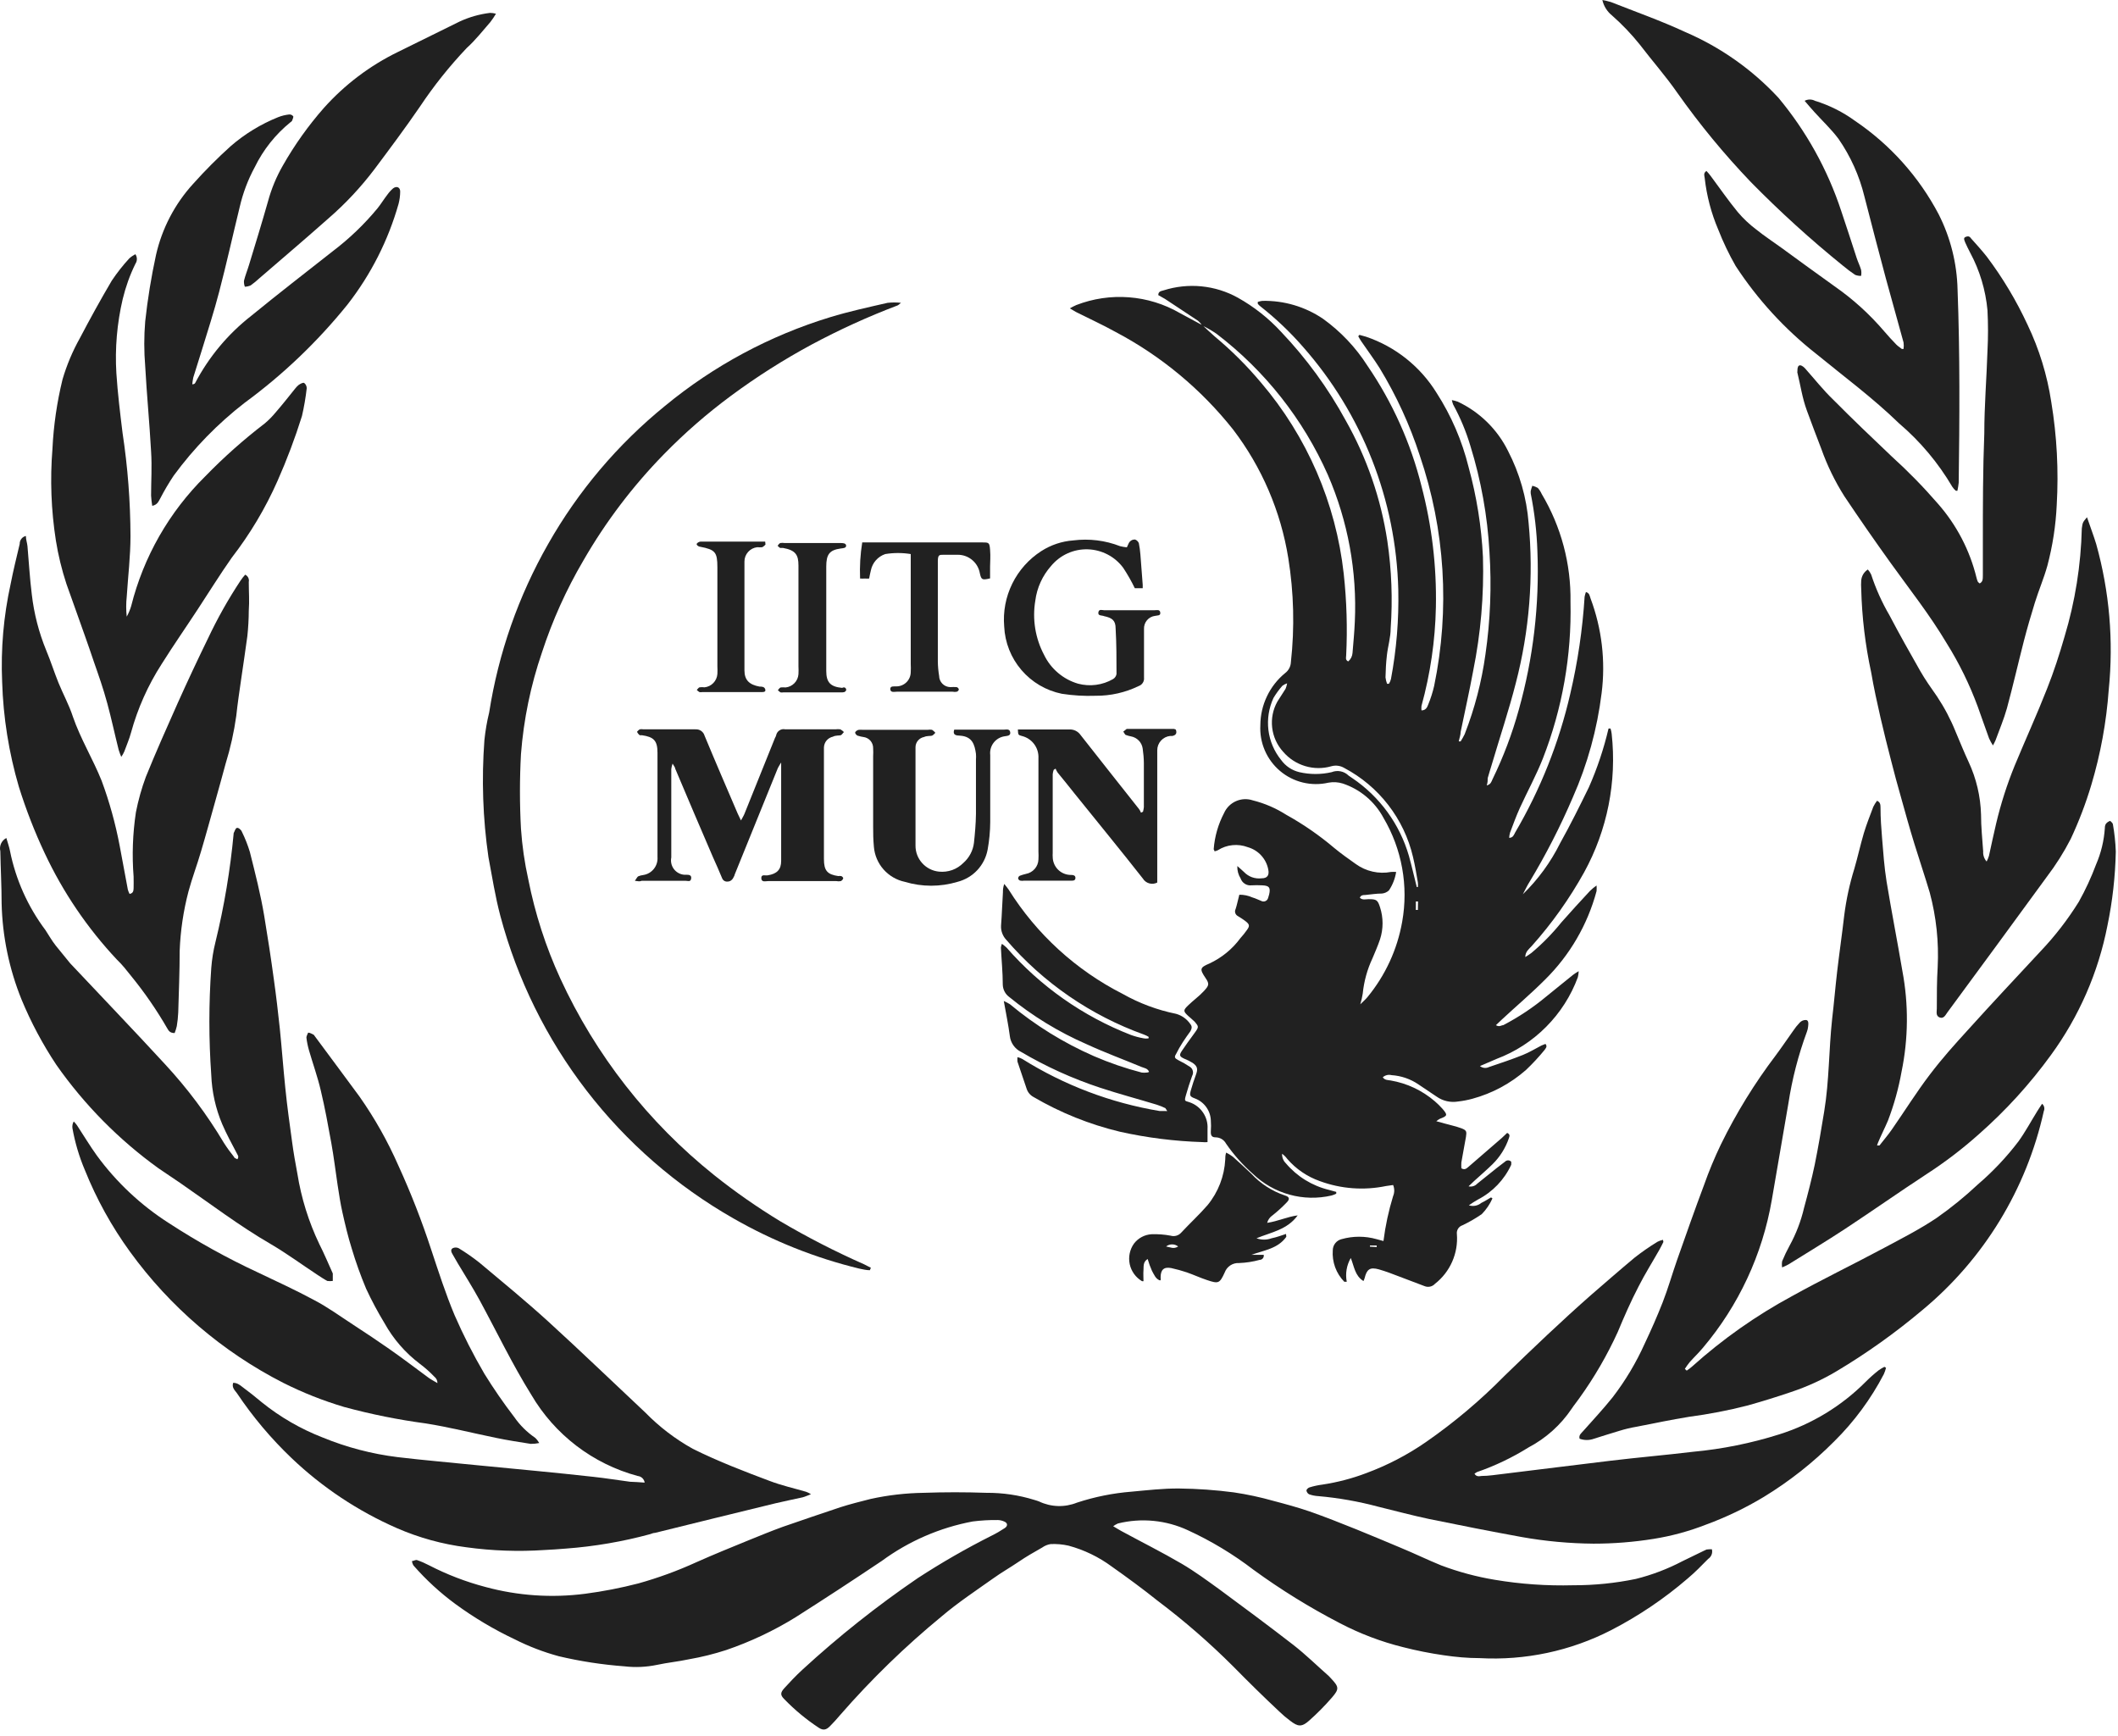 <svg width="72" height="59" viewBox="0 0 72 59" fill="none" xmlns="http://www.w3.org/2000/svg">
<path d="M40.867 11.064C40.828 11.004 40.78 10.95 40.725 10.903L39.6 10.159L39.375 10.032C39.375 9.899 39.477 9.895 39.556 9.87C39.971 9.738 40.41 9.691 40.844 9.734C41.279 9.777 41.7 9.908 42.081 10.12C42.629 10.427 43.125 10.818 43.55 11.28C44.411 12.184 45.15 13.198 45.748 14.295C46.465 15.563 46.944 16.951 47.162 18.392C47.307 19.375 47.345 20.372 47.275 21.363C47.275 21.666 47.182 21.965 47.148 22.264C47.113 22.562 47.108 22.753 47.099 23.027C47.108 23.101 47.126 23.173 47.152 23.243H47.216C47.248 23.193 47.271 23.139 47.285 23.081C47.473 22.081 47.556 21.064 47.534 20.046C47.458 16.996 46.309 14.07 44.289 11.784C43.852 11.283 43.368 10.824 42.845 10.413C42.812 10.388 42.782 10.358 42.757 10.325C42.757 10.325 42.757 10.296 42.757 10.262C42.808 10.245 42.86 10.234 42.913 10.227C43.649 10.212 44.371 10.426 44.979 10.839C45.578 11.271 46.09 11.812 46.487 12.435C47.337 13.678 47.958 15.062 48.322 16.522C48.675 17.865 48.84 19.25 48.812 20.639C48.789 21.774 48.624 22.902 48.322 23.997C48.317 24.047 48.317 24.098 48.322 24.148C48.469 24.148 48.518 24.041 48.552 23.948C48.636 23.743 48.703 23.532 48.753 23.316C49.293 20.709 49.124 18.004 48.264 15.484C47.927 14.446 47.47 13.451 46.903 12.518C46.707 12.205 46.482 11.906 46.276 11.603C46.239 11.547 46.205 11.49 46.173 11.431L46.213 11.383L46.438 11.446C47.435 11.784 48.283 12.459 48.836 13.355C49.335 14.13 49.702 14.982 49.923 15.876C50.198 16.875 50.362 17.901 50.412 18.935C50.449 20.233 50.337 21.53 50.08 22.802C49.952 23.497 49.796 24.187 49.654 24.878C49.654 24.985 49.61 25.093 49.59 25.201H49.654C49.704 25.122 49.75 25.04 49.791 24.956C50.131 24.084 50.367 23.176 50.496 22.249C50.664 21.094 50.709 19.924 50.633 18.759C50.565 17.538 50.348 16.33 49.986 15.161C49.841 14.672 49.644 14.2 49.399 13.752C49.38 13.703 49.365 13.652 49.355 13.6C49.423 13.613 49.49 13.631 49.556 13.654C50.298 14.003 50.9 14.593 51.264 15.328C51.658 16.089 51.896 16.921 51.964 17.775C52.138 19.603 51.991 21.447 51.528 23.223C51.293 24.143 50.99 25.049 50.721 25.959C50.672 26.126 50.618 26.287 50.574 26.449C50.574 26.522 50.574 26.601 50.54 26.698C50.682 26.664 50.701 26.566 50.735 26.493C51.106 25.733 51.406 24.939 51.631 24.124C52.122 22.373 52.335 20.556 52.263 18.739C52.242 18.082 52.166 17.427 52.037 16.782C52.033 16.749 52.033 16.716 52.037 16.684C52.051 16.625 52.069 16.568 52.091 16.512C52.157 16.528 52.219 16.552 52.277 16.586C52.331 16.647 52.376 16.717 52.409 16.791C53.07 17.9 53.409 19.172 53.388 20.462C53.429 22.281 53.11 24.089 52.449 25.783C52.223 26.356 51.925 26.899 51.67 27.457C51.543 27.736 51.44 28.02 51.333 28.304C51.316 28.361 51.307 28.421 51.303 28.48C51.435 28.48 51.465 28.377 51.504 28.304C52.365 26.837 52.997 25.248 53.379 23.59C53.634 22.503 53.798 21.396 53.868 20.281C53.879 20.228 53.894 20.176 53.912 20.125C54.039 20.159 54.039 20.262 54.069 20.34C54.454 21.367 54.584 22.473 54.446 23.561C54.295 24.784 53.966 25.978 53.467 27.105C53.044 28.093 52.553 29.052 51.998 29.973C51.92 30.095 51.861 30.223 51.768 30.399C52.286 29.896 52.715 29.308 53.036 28.661C53.383 28.04 53.702 27.398 54.015 26.757C54.298 26.115 54.521 25.448 54.681 24.765H54.749C54.767 24.824 54.781 24.885 54.788 24.946C54.966 26.573 54.64 28.215 53.853 29.65C53.354 30.549 52.757 31.389 52.072 32.156C51.979 32.259 51.851 32.347 51.851 32.533C51.92 32.489 51.993 32.445 52.062 32.391C52.432 32.08 52.772 31.734 53.075 31.358C53.393 30.996 53.721 30.639 54.054 30.281C54.122 30.215 54.196 30.154 54.274 30.1C54.279 30.164 54.279 30.228 54.274 30.291C53.968 31.433 53.363 32.471 52.522 33.301C52.032 33.791 51.543 34.202 51.054 34.657L50.853 34.848C50.97 34.922 51.034 34.848 51.102 34.848C51.625 34.575 52.118 34.247 52.571 33.869C52.874 33.629 53.168 33.38 53.472 33.14C53.534 33.093 53.599 33.051 53.667 33.013C53.664 33.082 53.654 33.151 53.638 33.218C53.404 33.852 53.036 34.427 52.559 34.906C52.083 35.385 51.51 35.756 50.877 35.994L50.31 36.238C50.352 36.272 50.403 36.294 50.456 36.3C50.51 36.306 50.565 36.297 50.613 36.273C51 36.141 51.391 36.013 51.768 35.861C51.989 35.773 52.194 35.646 52.404 35.538L52.537 35.485C52.615 35.578 52.537 35.641 52.507 35.69C52.311 35.93 52.1 36.157 51.876 36.37C51.351 36.831 50.729 37.166 50.055 37.349C49.895 37.393 49.731 37.424 49.566 37.443C49.31 37.486 49.048 37.426 48.836 37.276L48.224 36.865C47.952 36.678 47.634 36.568 47.304 36.547C47.252 36.534 47.198 36.533 47.146 36.546C47.094 36.559 47.046 36.584 47.006 36.62C47.079 36.723 47.187 36.713 47.275 36.728C47.829 36.823 48.346 37.066 48.773 37.433C48.867 37.513 48.955 37.6 49.037 37.692C49.218 37.903 49.208 37.932 48.949 38.03C48.905 38.053 48.864 38.081 48.826 38.113L49.11 38.191C49.296 38.245 49.492 38.284 49.678 38.353C49.864 38.422 49.859 38.47 49.835 38.642C49.786 38.931 49.727 39.219 49.678 39.513C49.674 39.58 49.674 39.647 49.678 39.714C49.796 39.782 49.859 39.714 49.918 39.665L51.049 38.686C51.117 38.627 51.176 38.563 51.235 38.51C51.347 38.563 51.313 38.627 51.293 38.691C51.179 39.025 50.988 39.329 50.735 39.577C50.535 39.772 50.324 39.954 50.119 40.14L49.923 40.326C49.975 40.338 50.03 40.337 50.082 40.321C50.133 40.306 50.18 40.277 50.217 40.237L50.887 39.699L51.161 39.489C51.175 39.474 51.191 39.463 51.209 39.456C51.227 39.448 51.247 39.444 51.267 39.444C51.286 39.444 51.306 39.448 51.324 39.456C51.342 39.463 51.358 39.474 51.372 39.489C51.376 39.524 51.376 39.56 51.372 39.596C51.137 40.104 50.739 40.519 50.241 40.776C50.135 40.836 50.032 40.901 49.933 40.972C50.005 40.995 50.082 40.999 50.156 40.985C50.231 40.97 50.3 40.937 50.358 40.889C50.471 40.835 50.579 40.766 50.687 40.703L50.735 40.737C50.647 40.934 50.525 41.115 50.373 41.27C50.164 41.415 49.943 41.543 49.712 41.652C49.651 41.672 49.599 41.713 49.565 41.768C49.531 41.822 49.517 41.887 49.526 41.951C49.551 42.272 49.496 42.594 49.366 42.888C49.236 43.183 49.036 43.441 48.782 43.639C48.738 43.688 48.68 43.721 48.616 43.735C48.552 43.749 48.485 43.743 48.425 43.718L47.573 43.395C47.343 43.306 47.113 43.218 46.878 43.15C46.565 43.062 46.462 43.15 46.389 43.448C46.379 43.482 46.366 43.515 46.35 43.546C46.061 43.37 46.036 43.057 45.919 42.763C45.777 43.007 45.729 43.294 45.782 43.571C45.743 43.571 45.713 43.571 45.699 43.571C45.561 43.43 45.455 43.262 45.387 43.077C45.32 42.892 45.292 42.695 45.307 42.499C45.308 42.412 45.338 42.327 45.392 42.259C45.446 42.191 45.521 42.143 45.606 42.122C45.995 42.012 46.406 42.012 46.795 42.122L47.03 42.186C47.095 41.668 47.205 41.157 47.358 40.658C47.383 40.599 47.396 40.535 47.396 40.47C47.396 40.405 47.383 40.341 47.358 40.282L47.118 40.316C46.367 40.472 45.587 40.414 44.867 40.149C44.439 39.998 44.057 39.739 43.76 39.395C43.711 39.328 43.651 39.269 43.584 39.219C43.581 39.279 43.591 39.339 43.613 39.394C43.635 39.45 43.669 39.501 43.711 39.542C44.092 39.993 44.606 40.31 45.18 40.448L45.425 40.516V40.575C45.373 40.603 45.319 40.624 45.263 40.639C44.792 40.748 44.302 40.738 43.836 40.609C43.37 40.481 42.944 40.239 42.595 39.905C42.249 39.601 41.941 39.256 41.68 38.877C41.645 38.811 41.593 38.756 41.529 38.718C41.465 38.68 41.392 38.661 41.318 38.661C41.186 38.661 41.156 38.583 41.161 38.465C41.171 38.335 41.171 38.204 41.161 38.074C41.153 37.913 41.097 37.757 41.001 37.627C40.906 37.496 40.774 37.397 40.623 37.34C40.451 37.276 40.432 37.242 40.481 37.066C40.53 36.889 40.593 36.703 40.657 36.527C40.721 36.351 40.716 36.248 40.544 36.131C40.454 36.075 40.359 36.027 40.261 35.989C40.099 35.915 40.079 35.871 40.172 35.729C40.265 35.587 40.461 35.313 40.613 35.108C40.765 34.902 40.745 34.892 40.613 34.731C40.544 34.662 40.466 34.603 40.393 34.535C40.217 34.373 40.221 34.339 40.393 34.173C40.564 34.006 40.76 33.869 40.931 33.683C41.102 33.497 41.117 33.443 40.98 33.243C40.779 32.944 40.784 32.89 41.112 32.753C41.532 32.557 41.895 32.26 42.169 31.887C42.247 31.802 42.319 31.712 42.385 31.618C42.488 31.481 42.483 31.422 42.341 31.314C42.199 31.206 42.165 31.197 42.077 31.138C42.036 31.116 42.006 31.079 41.992 31.035C41.978 30.992 41.982 30.944 42.003 30.903C42.052 30.756 42.081 30.595 42.13 30.414C42.284 30.412 42.436 30.444 42.576 30.507C42.679 30.536 42.772 30.585 42.874 30.624C42.896 30.636 42.92 30.643 42.945 30.644C42.97 30.645 42.995 30.641 43.017 30.631C43.04 30.621 43.06 30.606 43.076 30.587C43.092 30.568 43.103 30.545 43.109 30.521C43.123 30.483 43.134 30.444 43.144 30.404C43.197 30.169 43.144 30.105 42.909 30.095C42.785 30.088 42.66 30.088 42.537 30.095C42.459 30.103 42.38 30.084 42.315 30.041C42.249 29.998 42.199 29.935 42.174 29.86C42.095 29.735 42.056 29.588 42.062 29.439C42.16 29.528 42.228 29.581 42.287 29.64C42.364 29.721 42.458 29.782 42.562 29.82C42.667 29.857 42.779 29.869 42.889 29.856C43.085 29.856 43.153 29.748 43.114 29.557C43.08 29.378 42.997 29.213 42.874 29.079C42.752 28.945 42.594 28.848 42.419 28.798C42.253 28.735 42.075 28.711 41.898 28.729C41.721 28.746 41.551 28.805 41.401 28.901C41.365 28.918 41.327 28.931 41.288 28.94C41.288 28.906 41.254 28.881 41.259 28.862C41.292 28.434 41.412 28.018 41.611 27.638C41.691 27.457 41.836 27.313 42.017 27.233C42.199 27.153 42.403 27.144 42.59 27.207C42.993 27.308 43.376 27.474 43.726 27.697C44.307 28.019 44.854 28.398 45.361 28.828C45.596 29.023 45.85 29.2 46.09 29.371C46.261 29.494 46.454 29.582 46.66 29.628C46.865 29.675 47.078 29.679 47.285 29.64C47.343 29.635 47.402 29.635 47.461 29.64C47.426 29.864 47.342 30.078 47.216 30.267C47.151 30.328 47.066 30.366 46.976 30.374C46.79 30.374 46.604 30.404 46.413 30.423C46.345 30.423 46.262 30.423 46.227 30.516C46.315 30.605 46.423 30.565 46.526 30.565C46.79 30.565 46.834 30.59 46.913 30.839C47.028 31.194 47.028 31.576 46.913 31.931C46.839 32.151 46.746 32.362 46.658 32.572C46.479 32.952 46.367 33.359 46.325 33.776C46.306 33.899 46.278 34.02 46.242 34.139C46.34 34.041 46.418 33.977 46.482 33.899C47.092 33.16 47.5 32.277 47.666 31.334C47.884 30.118 47.658 28.863 47.03 27.8C46.735 27.25 46.242 26.833 45.65 26.635C45.491 26.585 45.323 26.575 45.16 26.605C44.873 26.671 44.575 26.669 44.289 26.6C44.003 26.531 43.737 26.396 43.513 26.206C43.288 26.016 43.111 25.776 42.995 25.505C42.879 25.235 42.828 24.941 42.845 24.648C42.847 24.309 42.923 23.975 43.069 23.67C43.214 23.364 43.425 23.095 43.687 22.88C43.745 22.837 43.793 22.781 43.827 22.716C43.861 22.652 43.88 22.581 43.883 22.508C44.013 21.332 43.983 20.143 43.795 18.974C43.54 17.385 42.896 15.883 41.92 14.603C40.831 13.229 39.467 12.097 37.916 11.28C37.475 11.035 37.02 10.829 36.575 10.604L36.369 10.482C36.44 10.44 36.514 10.402 36.589 10.369C37.158 10.149 37.769 10.059 38.377 10.106C38.985 10.152 39.575 10.334 40.104 10.639L40.882 11.059C41.019 11.187 41.156 11.319 41.298 11.441C41.866 11.914 42.39 12.437 42.865 13.003C44.432 14.839 45.413 17.103 45.679 19.503C45.78 20.426 45.808 21.356 45.762 22.283C45.762 22.347 45.723 22.43 45.831 22.484C45.874 22.448 45.909 22.404 45.934 22.355C45.959 22.305 45.974 22.251 45.978 22.195C46.007 21.843 46.041 21.49 46.056 21.138C46.136 19.426 45.823 17.718 45.141 16.145C44.303 14.253 43.002 12.604 41.357 11.348C41.201 11.241 41.038 11.146 40.867 11.064ZM48.161 30.154H48.2C48.205 30.102 48.205 30.05 48.2 29.997C48.151 29.704 48.102 29.415 48.033 29.126C47.883 28.485 47.596 27.884 47.193 27.363C46.791 26.842 46.281 26.414 45.699 26.106C45.633 26.066 45.56 26.041 45.485 26.031C45.409 26.02 45.332 26.026 45.258 26.047C44.967 26.131 44.659 26.129 44.369 26.042C44.079 25.955 43.82 25.787 43.623 25.558C43.414 25.33 43.283 25.043 43.247 24.736C43.211 24.43 43.272 24.119 43.423 23.85C43.511 23.703 43.614 23.561 43.702 23.414C43.726 23.354 43.744 23.292 43.755 23.228C43.697 23.247 43.643 23.275 43.594 23.311C43.48 23.44 43.378 23.579 43.29 23.727C43.133 24.067 43.074 24.445 43.119 24.817C43.165 25.189 43.314 25.54 43.55 25.832C43.7 26.041 43.921 26.189 44.172 26.248C44.532 26.331 44.907 26.331 45.268 26.248C45.365 26.209 45.472 26.199 45.574 26.22C45.677 26.241 45.771 26.291 45.846 26.366L45.968 26.449C46.901 27.078 47.584 28.015 47.896 29.097C47.994 29.449 48.073 29.802 48.161 30.149V30.154ZM48.205 30.644H48.131V30.932H48.2L48.205 30.644ZM46.8 42.391V42.337H46.57V42.377L46.8 42.391Z" fill="#212121"/>
<path d="M58.194 52.663C58.211 52.725 58.207 52.789 58.184 52.848C58.161 52.907 58.12 52.957 58.067 52.992C57.842 53.221 57.617 53.452 57.372 53.657C56.576 54.343 55.702 54.932 54.768 55.414C53.389 56.122 51.846 56.449 50.299 56.364C49.888 56.364 49.477 56.325 49.075 56.266C48.612 56.199 48.153 56.108 47.7 55.992C46.952 55.807 46.229 55.532 45.546 55.175C44.523 54.645 43.541 54.038 42.609 53.359C41.919 52.83 41.172 52.38 40.382 52.017C39.639 51.672 38.799 51.59 38.003 51.787C37.946 51.812 37.892 51.843 37.842 51.88C37.954 51.944 38.032 51.998 38.116 52.042C38.801 52.414 39.496 52.761 40.167 53.153C40.617 53.417 41.043 53.731 41.469 54.039C42.306 54.656 43.143 55.277 43.965 55.914C44.386 56.242 44.768 56.618 45.169 56.971L45.252 57.059C45.517 57.343 45.531 57.411 45.282 57.7C45.04 57.98 44.78 58.243 44.504 58.488C44.249 58.714 44.122 58.699 43.852 58.488C43.727 58.395 43.607 58.294 43.495 58.185C42.971 57.695 42.443 57.176 41.929 56.653C41.122 55.846 40.26 55.097 39.349 54.411C38.86 54.019 38.321 53.623 37.793 53.251C37.352 52.925 36.854 52.684 36.324 52.541C36.125 52.496 35.921 52.478 35.717 52.487C35.613 52.503 35.514 52.544 35.428 52.605C35.154 52.761 34.885 52.913 34.621 53.094C34.356 53.275 34.038 53.456 33.759 53.657C33.172 54.073 32.565 54.475 32.017 54.94C30.774 55.961 29.618 57.084 28.561 58.297C28.448 58.43 28.336 58.557 28.213 58.679C28.091 58.802 27.988 58.831 27.837 58.733C27.408 58.451 27.013 58.123 26.657 57.754C26.525 57.622 26.525 57.539 26.657 57.392C26.789 57.245 27.058 56.956 27.279 56.756C28.507 55.627 29.816 54.588 31.195 53.647C32.004 53.12 32.842 52.638 33.706 52.203C33.861 52.127 34.011 52.04 34.156 51.944C34.264 51.871 34.254 51.778 34.156 51.729C34.083 51.693 34.002 51.672 33.921 51.67C33.635 51.666 33.348 51.683 33.064 51.719C31.947 51.929 30.892 52.387 29.976 53.06C28.997 53.716 28.018 54.357 27.039 54.979C26.298 55.436 25.508 55.809 24.684 56.09C24.271 56.224 23.849 56.329 23.422 56.403C23.059 56.481 22.692 56.516 22.33 56.594C21.968 56.669 21.596 56.686 21.229 56.643C20.477 56.587 19.73 56.473 18.997 56.3C18.474 56.158 17.967 55.963 17.484 55.718C16.782 55.386 16.114 54.987 15.487 54.529C14.964 54.145 14.485 53.705 14.058 53.217C14.029 53.171 14.011 53.119 14.004 53.065C14.058 53.065 14.126 53.016 14.175 53.031C14.315 53.079 14.451 53.138 14.582 53.207C15.194 53.523 15.839 53.771 16.505 53.946C17.608 54.245 18.759 54.323 19.892 54.176C20.503 54.096 21.108 53.978 21.703 53.824C22.374 53.636 23.028 53.398 23.661 53.109C24.263 52.84 24.88 52.59 25.492 52.34C25.864 52.189 26.236 52.037 26.613 51.9C27.269 51.67 27.93 51.45 28.571 51.234C28.904 51.127 29.246 51.043 29.589 50.955C30.182 50.824 30.788 50.754 31.395 50.745C32.105 50.72 32.819 50.72 33.534 50.745C34.085 50.741 34.633 50.822 35.159 50.985C35.214 51 35.268 51.018 35.321 51.038C35.522 51.134 35.74 51.187 35.963 51.194C36.185 51.201 36.407 51.161 36.613 51.078C37.213 50.881 37.834 50.756 38.463 50.706C39.002 50.657 39.54 50.593 40.083 50.598C40.706 50.605 41.327 50.649 41.944 50.73C42.398 50.797 42.848 50.894 43.289 51.019C43.701 51.127 44.112 51.239 44.513 51.376C45.047 51.562 45.575 51.773 46.099 51.983C46.623 52.194 47.078 52.389 47.597 52.605C48.116 52.82 48.522 53.021 48.992 53.212C49.582 53.434 50.191 53.598 50.813 53.701C51.694 53.849 52.587 53.911 53.48 53.887C54.196 53.889 54.909 53.817 55.61 53.672C56.159 53.535 56.69 53.333 57.191 53.07L58.008 52.673C58.07 52.665 58.132 52.661 58.194 52.663Z" fill="#212121"/>
<path d="M57.339 46.591C57.404 46.547 57.466 46.5 57.525 46.449C58.557 45.522 59.696 44.72 60.917 44.06C61.95 43.487 63.012 42.974 64.054 42.416C64.651 42.097 65.263 41.784 65.826 41.407C66.323 41.06 66.794 40.677 67.236 40.262C67.748 39.823 68.213 39.331 68.621 38.793C68.856 38.465 69.047 38.108 69.257 37.77C69.306 37.687 69.36 37.614 69.419 37.521C69.455 37.55 69.48 37.59 69.491 37.636C69.501 37.681 69.497 37.728 69.478 37.77C68.892 40.422 67.438 42.803 65.347 44.535C64.436 45.302 63.466 45.995 62.444 46.605C61.951 46.9 61.427 47.139 60.882 47.32C60.403 47.483 59.913 47.635 59.414 47.775C58.755 47.944 58.086 48.073 57.412 48.162C56.815 48.26 56.223 48.382 55.625 48.5C55.432 48.533 55.24 48.579 55.053 48.637C54.764 48.72 54.475 48.818 54.186 48.906C54.028 48.964 53.855 48.964 53.697 48.906C53.663 48.779 53.756 48.72 53.814 48.651C54.152 48.27 54.5 47.898 54.818 47.501C55.254 46.934 55.622 46.318 55.914 45.666C56.13 45.21 56.335 44.745 56.521 44.271C56.707 43.796 56.849 43.292 57.011 42.831C57.309 41.985 57.608 41.133 57.926 40.286C58.092 39.816 58.283 39.356 58.499 38.906C59.022 37.836 59.648 36.82 60.368 35.871C60.569 35.602 60.755 35.323 60.951 35.049C61.019 34.946 61.096 34.85 61.181 34.76C61.207 34.732 61.239 34.71 61.275 34.694C61.31 34.679 61.348 34.672 61.387 34.672C61.494 34.672 61.475 34.814 61.465 34.902C61.459 34.959 61.446 35.015 61.426 35.068C61.133 35.861 60.921 36.681 60.794 37.516C60.605 38.606 60.417 39.697 60.231 40.79C59.913 42.643 59.105 44.377 57.892 45.812C57.75 45.984 57.588 46.136 57.441 46.302C57.382 46.375 57.326 46.452 57.275 46.532L57.339 46.591Z" fill="#212121"/>
<path d="M18.331 49.052C18.236 49.072 18.139 49.081 18.042 49.081C17.646 49.017 17.249 48.959 16.858 48.876C16.065 48.714 15.277 48.513 14.474 48.386C13.539 48.261 12.614 48.075 11.703 47.828C10.989 47.616 10.294 47.341 9.628 47.006C7.565 45.953 5.78 44.426 4.42 42.551C3.798 41.694 3.283 40.764 2.888 39.781C2.692 39.321 2.549 38.839 2.462 38.347C2.452 38.269 2.467 38.19 2.506 38.122C2.548 38.162 2.585 38.206 2.619 38.254C2.844 38.596 3.054 38.949 3.294 39.282C3.961 40.192 4.791 40.97 5.742 41.577C6.71 42.208 7.723 42.769 8.771 43.256C9.408 43.56 10.049 43.853 10.666 44.186C11.155 44.441 11.571 44.749 12.017 45.038C12.462 45.327 12.839 45.581 13.24 45.86C13.642 46.139 14.131 46.511 14.577 46.839C14.66 46.898 14.758 46.947 14.87 47.016C14.871 46.973 14.862 46.931 14.843 46.892C14.824 46.854 14.797 46.821 14.763 46.795C14.612 46.637 14.448 46.491 14.273 46.36C13.779 45.987 13.369 45.516 13.069 44.974C12.841 44.598 12.633 44.209 12.447 43.809C12.26 43.363 12.096 42.907 11.958 42.444C11.831 42.042 11.733 41.626 11.64 41.21C11.571 40.907 11.527 40.598 11.478 40.29C11.405 39.801 11.346 39.311 11.263 38.856C11.155 38.259 11.047 37.662 10.905 37.069C10.798 36.609 10.636 36.159 10.504 35.704C10.463 35.561 10.433 35.415 10.416 35.268C10.416 35.219 10.455 35.155 10.475 35.102C10.538 35.102 10.602 35.146 10.666 35.175C10.666 35.175 10.729 35.204 10.666 35.175C11.18 35.87 11.703 36.57 12.217 37.27C12.737 38.009 13.181 38.797 13.544 39.624C13.97 40.555 14.342 41.51 14.66 42.483C14.909 43.232 15.149 43.981 15.453 44.705C15.751 45.389 16.09 46.054 16.466 46.697C16.779 47.204 17.117 47.694 17.479 48.166C17.672 48.445 17.914 48.685 18.194 48.876C18.248 48.927 18.294 48.987 18.331 49.052Z" fill="#212121"/>
<path d="M63.892 38.937C64.034 38.751 64.191 38.575 64.323 38.379C64.749 37.767 65.145 37.131 65.596 36.538C66.046 35.946 66.438 35.516 66.888 35.021C67.705 34.115 68.542 33.225 69.374 32.329C69.861 31.816 70.294 31.255 70.667 30.655C70.895 30.248 71.091 29.824 71.254 29.387C71.424 28.995 71.525 28.576 71.553 28.149C71.551 28.099 71.563 28.05 71.587 28.007C71.624 27.958 71.675 27.922 71.734 27.904C71.734 27.904 71.822 27.973 71.827 28.021C71.881 28.327 71.914 28.636 71.925 28.947C71.908 29.792 71.813 30.635 71.641 31.463C71.331 33.054 70.674 34.559 69.717 35.868C69.003 36.851 68.182 37.752 67.27 38.555C66.713 39.052 66.119 39.506 65.493 39.911C64.558 40.523 63.648 41.164 62.718 41.776C62.086 42.192 61.44 42.579 60.799 42.98C60.729 43.018 60.657 43.052 60.583 43.083C60.571 43.013 60.571 42.942 60.583 42.872C60.658 42.69 60.743 42.512 60.838 42.339C61.058 41.937 61.223 41.507 61.327 41.061C61.46 40.572 61.587 40.082 61.69 39.593C61.812 38.991 61.915 38.384 62.013 37.777C62.184 36.739 62.169 35.682 62.282 34.639C62.346 34.101 62.39 33.562 62.453 33.024C62.527 32.388 62.62 31.756 62.693 31.12C62.761 30.582 62.875 30.052 63.036 29.534C63.153 29.133 63.241 28.726 63.359 28.325C63.452 28.017 63.569 27.723 63.682 27.424C63.718 27.352 63.76 27.283 63.809 27.219C63.936 27.277 63.922 27.375 63.927 27.459C63.927 27.801 63.951 28.149 63.98 28.491C64.02 28.981 64.054 29.47 64.132 29.96C64.299 30.978 64.499 31.991 64.671 33.009C64.884 34.142 64.874 35.306 64.641 36.436C64.54 37 64.386 37.554 64.181 38.09C64.073 38.345 63.951 38.58 63.839 38.849L63.809 38.937H63.892Z" fill="#212121"/>
<path d="M0.216 28.486C0.265 28.658 0.314 28.79 0.339 28.922C0.534 29.898 0.946 30.818 1.543 31.614C1.66 31.791 1.763 31.977 1.895 32.143C2.028 32.309 2.228 32.554 2.385 32.745C3.457 33.885 4.543 35.016 5.606 36.171C6.365 36.99 7.036 37.885 7.608 38.844C7.716 39.014 7.834 39.177 7.96 39.333C7.96 39.368 8.033 39.382 8.068 39.407C8.141 39.309 8.068 39.255 8.043 39.191C7.877 38.873 7.701 38.555 7.554 38.212C7.33 37.683 7.204 37.117 7.182 36.543C7.096 35.331 7.096 34.114 7.182 32.902C7.205 32.606 7.252 32.313 7.324 32.025C7.622 30.806 7.829 29.566 7.945 28.315C7.98 28.256 7.999 28.163 8.048 28.144C8.097 28.124 8.195 28.198 8.224 28.276C8.333 28.497 8.423 28.726 8.494 28.961C8.675 29.681 8.861 30.405 8.983 31.14C9.105 31.874 9.213 32.578 9.311 33.303C9.389 33.856 9.453 34.409 9.512 34.962C9.58 35.633 9.629 36.303 9.698 36.974C9.766 37.645 9.845 38.198 9.928 38.805C9.977 39.172 10.04 39.534 10.109 39.896C10.241 40.724 10.492 41.529 10.853 42.285C11.019 42.613 11.161 42.951 11.313 43.288C11.313 43.288 11.313 43.318 11.313 43.332C11.313 43.347 11.313 43.474 11.313 43.543C11.251 43.551 11.189 43.551 11.127 43.543C11.014 43.484 10.902 43.406 10.794 43.337C10.265 42.99 9.756 42.613 9.213 42.295C8.131 41.668 7.138 40.91 6.115 40.205C5.87 40.038 5.625 39.872 5.39 39.715C4.043 38.745 2.868 37.555 1.915 36.196C1.451 35.498 1.056 34.757 0.735 33.983C0.312 32.94 0.081 31.829 0.055 30.704C0.055 30.116 0.021 29.524 0.011 28.932C-0.01 28.845 -0.001 28.754 0.036 28.674C0.074 28.593 0.137 28.527 0.216 28.486Z" fill="#212121"/>
<path d="M56.546 42.218C56.497 42.311 56.458 42.404 56.404 42.492C56.169 42.908 55.915 43.309 55.7 43.735C55.445 44.225 55.21 44.758 54.995 45.277C54.634 46.069 54.196 46.823 53.688 47.529C53.605 47.651 53.507 47.764 53.428 47.886C53.055 48.44 52.551 48.892 51.96 49.203C51.409 49.547 50.821 49.828 50.208 50.04C50.208 50.04 50.159 50.074 50.124 50.094C50.188 50.206 50.286 50.182 50.364 50.172C50.619 50.172 50.854 50.128 51.123 50.099C52.337 49.952 53.57 49.795 54.76 49.653C55.69 49.541 56.625 49.462 57.55 49.35C58.547 49.258 59.532 49.059 60.487 48.757C61.595 48.408 62.603 47.795 63.423 46.971C63.562 46.831 63.709 46.701 63.864 46.579C63.926 46.535 63.992 46.496 64.06 46.462L64.114 46.496C64.095 46.57 64.071 46.642 64.04 46.711C63.599 47.556 63.03 48.328 62.352 48.997C61.634 49.719 60.832 50.352 59.963 50.882C59.342 51.257 58.686 51.571 58.005 51.822C57.426 52.049 56.823 52.214 56.209 52.311C55.535 52.419 54.854 52.473 54.172 52.473C53.352 52.466 52.533 52.391 51.725 52.247C50.678 52.056 49.635 51.851 48.587 51.636C48.005 51.513 47.427 51.357 46.845 51.215C46.179 51.037 45.5 50.917 44.813 50.857C44.706 50.851 44.601 50.83 44.5 50.794C44.477 50.781 44.456 50.763 44.441 50.74C44.426 50.718 44.416 50.693 44.412 50.666C44.412 50.627 44.476 50.569 44.52 50.559C44.66 50.516 44.805 50.484 44.95 50.466C45.462 50.389 45.965 50.258 46.448 50.074C47.163 49.809 47.843 49.456 48.47 49.022C49.428 48.358 50.321 47.606 51.138 46.775C52.117 45.825 53.096 44.891 54.104 44.005C54.593 43.584 55.083 43.153 55.572 42.747C55.818 42.554 56.075 42.376 56.341 42.213C56.401 42.182 56.465 42.159 56.532 42.145L56.546 42.218Z" fill="#212121"/>
<path d="M21.915 50.398C21.907 50.34 21.879 50.286 21.837 50.245C21.794 50.204 21.739 50.179 21.68 50.173C20.156 49.763 18.855 48.77 18.058 47.407C17.412 46.37 16.883 45.263 16.301 44.191C16.071 43.77 15.811 43.359 15.562 42.943L15.39 42.645C15.346 42.571 15.302 42.483 15.39 42.429C15.422 42.414 15.456 42.406 15.491 42.406C15.525 42.406 15.56 42.414 15.591 42.429C15.836 42.578 16.071 42.741 16.296 42.919C17.079 43.575 17.872 44.226 18.631 44.916C19.747 45.934 20.833 46.981 21.935 48.014C22.411 48.501 22.955 48.917 23.55 49.248C23.991 49.468 24.441 49.664 24.896 49.85C25.351 50.036 25.733 50.178 26.159 50.339C26.585 50.501 26.991 50.589 27.407 50.711C27.463 50.734 27.517 50.76 27.569 50.79C27.478 50.831 27.385 50.867 27.29 50.897C26.986 50.966 26.678 51.025 26.374 51.098L24.25 51.617L22.268 52.106C22.214 52.106 22.155 52.131 22.101 52.15C21.166 52.404 20.209 52.568 19.243 52.64C18.998 52.664 18.753 52.674 18.508 52.689C17.623 52.748 16.734 52.717 15.855 52.596C15.04 52.492 14.244 52.273 13.491 51.945C12.167 51.365 10.954 50.559 9.908 49.561C9.213 48.898 8.593 48.161 8.058 47.363C7.989 47.265 7.872 47.172 7.926 47.006C8.058 47.006 8.141 47.07 8.229 47.138C8.459 47.309 8.685 47.486 8.905 47.672C9.525 48.171 10.218 48.572 10.961 48.861C11.78 49.198 12.641 49.424 13.521 49.532C14.416 49.639 15.312 49.713 16.213 49.806L18.244 50.002C18.885 50.065 19.531 50.129 20.177 50.202C20.589 50.246 21.005 50.315 21.421 50.369C21.568 50.374 21.729 50.383 21.915 50.398Z" fill="#212121"/>
<path d="M0.88 18.219C0.88 18.346 0.924 18.454 0.934 18.566C0.983 19.11 1.012 19.663 1.081 20.206C1.156 20.859 1.321 21.498 1.57 22.105C1.722 22.467 1.84 22.844 1.987 23.207C2.133 23.569 2.349 23.965 2.476 24.357C2.735 25.111 3.156 25.796 3.455 26.54C3.72 27.256 3.924 27.993 4.067 28.743C4.16 29.232 4.248 29.722 4.346 30.24C4.36 30.291 4.38 30.34 4.405 30.387C4.537 30.363 4.537 30.27 4.542 30.192C4.547 30.113 4.542 29.927 4.542 29.8C4.484 29.07 4.511 28.336 4.62 27.612C4.7 27.202 4.813 26.799 4.958 26.408C5.3 25.561 5.677 24.719 6.049 23.882C6.376 23.154 6.717 22.427 7.072 21.699C7.392 21.021 7.76 20.366 8.174 19.741C8.222 19.668 8.276 19.599 8.335 19.535C8.38 19.556 8.417 19.592 8.439 19.637C8.461 19.681 8.468 19.732 8.457 19.78C8.457 20.108 8.482 20.436 8.457 20.759C8.456 21.047 8.439 21.334 8.409 21.621C8.345 22.11 8.267 22.6 8.198 23.089C8.139 23.5 8.076 23.916 8.032 24.332C7.955 24.885 7.834 25.43 7.669 25.962C7.557 26.383 7.439 26.799 7.322 27.22C7.16 27.793 7.004 28.371 6.832 28.948C6.7 29.403 6.529 29.849 6.407 30.304C6.234 30.963 6.134 31.64 6.108 32.321C6.108 33.021 6.079 33.716 6.059 34.416C6.052 34.572 6.036 34.727 6.01 34.881C5.992 34.961 5.968 35.039 5.937 35.116C5.785 35.116 5.736 35.047 5.687 34.959C5.326 34.333 4.915 33.737 4.458 33.177C4.307 32.986 4.155 32.791 3.969 32.614C2.969 31.548 2.143 30.33 1.522 29.007C1.176 28.273 0.882 27.515 0.64 26.741C0.301 25.583 0.11 24.388 0.073 23.182C0.024 22.065 0.121 20.946 0.361 19.854C0.45 19.398 0.562 18.943 0.67 18.488C0.668 18.426 0.689 18.365 0.727 18.316C0.765 18.267 0.819 18.232 0.88 18.219Z" fill="#212121"/>
<path d="M70.946 17.582C71.059 17.915 71.171 18.204 71.26 18.497C71.709 20.106 71.853 21.784 71.685 23.446C71.606 24.543 71.408 25.628 71.093 26.681C70.905 27.31 70.671 27.923 70.393 28.517C70.161 28.969 69.889 29.4 69.581 29.804C68.46 31.346 67.329 32.878 66.203 34.41C66.139 34.494 66.081 34.64 65.939 34.587C65.797 34.533 65.841 34.391 65.841 34.278C65.841 33.813 65.841 33.343 65.87 32.878C65.913 32.024 65.823 31.169 65.601 30.343C65.435 29.785 65.249 29.237 65.077 28.679C64.906 28.121 64.769 27.626 64.622 27.098C64.505 26.686 64.392 26.275 64.289 25.864C64.162 25.375 64.04 24.885 63.927 24.396C63.815 23.906 63.697 23.373 63.609 22.854C63.408 21.923 63.295 20.976 63.271 20.024C63.264 19.927 63.264 19.829 63.271 19.731C63.278 19.656 63.301 19.583 63.34 19.518C63.379 19.454 63.433 19.399 63.496 19.359C63.542 19.41 63.58 19.468 63.609 19.53C63.767 20.013 63.975 20.477 64.231 20.915C64.568 21.557 64.921 22.183 65.278 22.81C65.449 23.108 65.65 23.392 65.846 23.671C66.096 24.047 66.308 24.447 66.477 24.866C66.624 25.213 66.766 25.566 66.923 25.903C67.184 26.464 67.327 27.072 67.344 27.69C67.344 28.106 67.388 28.522 67.417 28.943C67.412 29.005 67.421 29.067 67.441 29.126C67.461 29.185 67.493 29.239 67.534 29.285C67.566 29.224 67.592 29.16 67.613 29.095C67.696 28.727 67.769 28.36 67.858 27.993C68.016 27.326 68.225 26.671 68.484 26.035C68.846 25.159 69.243 24.293 69.59 23.407C69.82 22.829 70.011 22.237 70.183 21.64C70.543 20.445 70.74 19.207 70.77 17.959C70.799 17.758 70.799 17.758 70.946 17.582Z" fill="#212121"/>
<path d="M67.749 25.34C67.699 25.264 67.655 25.183 67.617 25.1C67.484 24.738 67.362 24.376 67.23 24.014C66.954 23.267 66.603 22.55 66.182 21.875C65.6 20.896 64.919 20.039 64.269 19.133C63.73 18.383 63.206 17.628 62.697 16.867C62.377 16.361 62.114 15.821 61.914 15.257C61.748 14.826 61.586 14.4 61.425 13.96C61.263 13.519 61.209 13.103 61.102 12.672C61.096 12.656 61.096 12.639 61.102 12.623C61.102 12.56 61.102 12.462 61.155 12.428C61.209 12.393 61.302 12.457 61.356 12.516C61.679 12.878 61.978 13.26 62.335 13.602C62.976 14.248 63.632 14.875 64.293 15.502C64.852 16.008 65.38 16.547 65.874 17.117C66.511 17.84 66.963 18.706 67.191 19.642C67.202 19.691 67.218 19.739 67.24 19.784C67.24 19.784 67.274 19.814 67.298 19.833C67.421 19.77 67.401 19.657 67.406 19.554C67.406 19.177 67.406 18.801 67.406 18.424C67.406 17.195 67.406 15.976 67.455 14.733C67.455 13.798 67.533 12.863 67.563 11.928C67.587 11.469 67.587 11.008 67.563 10.548C67.5 9.862 67.301 9.197 66.975 8.59C66.917 8.473 66.853 8.355 66.804 8.238C66.755 8.12 66.75 8.076 66.838 8.047C66.926 8.017 66.966 8.047 67.005 8.105C67.186 8.306 67.367 8.507 67.538 8.722C68.081 9.443 68.545 10.219 68.924 11.037C69.321 11.867 69.593 12.751 69.731 13.661C69.923 14.819 69.985 15.994 69.917 17.166C69.885 17.864 69.778 18.556 69.599 19.231C69.481 19.657 69.305 20.063 69.173 20.489C69.041 20.915 68.914 21.351 68.801 21.786C68.605 22.55 68.429 23.319 68.224 24.077C68.121 24.444 67.969 24.802 67.837 25.164C67.811 25.224 67.782 25.283 67.749 25.34Z" fill="#212121"/>
<path d="M4.122 25.728C4.089 25.65 4.059 25.57 4.034 25.489C3.902 24.965 3.79 24.436 3.648 23.912C3.506 23.389 3.359 22.977 3.197 22.512C2.997 21.915 2.781 21.318 2.571 20.726L2.257 19.845C2.1 19.366 1.98 18.875 1.9 18.376C1.739 17.345 1.699 16.299 1.783 15.258C1.821 14.463 1.936 13.673 2.125 12.899C2.268 12.412 2.465 11.942 2.713 11.499C3.06 10.838 3.418 10.187 3.799 9.541C3.977 9.275 4.175 9.023 4.392 8.787C4.455 8.729 4.526 8.68 4.602 8.641C4.635 8.689 4.653 8.746 4.653 8.805C4.653 8.863 4.635 8.92 4.602 8.969C4.415 9.351 4.271 9.754 4.171 10.168C3.978 10.992 3.905 11.839 3.956 12.684C4 13.364 4.083 14.04 4.166 14.715C4.342 15.875 4.432 17.047 4.436 18.22C4.436 18.91 4.352 19.595 4.308 20.285C4.284 20.51 4.284 20.736 4.308 20.961C4.372 20.846 4.423 20.725 4.46 20.599C4.88 18.927 5.75 17.404 6.976 16.193C7.606 15.544 8.284 14.942 9.002 14.392C9.134 14.281 9.255 14.158 9.365 14.025C9.595 13.761 9.815 13.482 10.035 13.207C10.069 13.162 10.109 13.121 10.153 13.085C10.211 13.046 10.3 12.997 10.339 13.017C10.367 13.038 10.389 13.065 10.404 13.097C10.419 13.128 10.427 13.163 10.427 13.198C10.391 13.515 10.337 13.831 10.265 14.142C10.03 14.893 9.752 15.63 9.433 16.35C9.022 17.279 8.499 18.155 7.877 18.959C7.475 19.532 7.108 20.124 6.726 20.706C6.345 21.289 5.889 21.945 5.493 22.576C5.031 23.294 4.681 24.078 4.455 24.901C4.396 25.122 4.303 25.332 4.225 25.547C4.197 25.611 4.163 25.672 4.122 25.728Z" fill="#212121"/>
<path d="M29.57 43.178C29.453 43.178 29.331 43.148 29.213 43.124C27.712 42.76 26.27 42.184 24.93 41.416C22.995 40.312 21.299 38.835 19.939 37.071C18.579 35.306 17.584 33.289 17.01 31.137C16.834 30.476 16.731 29.805 16.604 29.135C16.413 27.819 16.368 26.486 16.467 25.16C16.5 24.843 16.553 24.529 16.629 24.22C16.944 22.204 17.624 20.262 18.636 18.488C19.656 16.692 21.002 15.102 22.605 13.799C24.258 12.435 26.165 11.41 28.215 10.784C28.856 10.588 29.512 10.446 30.173 10.294C30.324 10.277 30.477 10.277 30.628 10.294C30.559 10.348 30.535 10.378 30.5 10.387C29.502 10.766 28.529 11.21 27.588 11.714C26.636 12.228 25.722 12.808 24.852 13.452C24.04 14.052 23.277 14.716 22.571 15.439C21.509 16.525 20.588 17.74 19.83 19.056C19.251 20.042 18.78 21.087 18.425 22.174C18.041 23.293 17.801 24.456 17.71 25.635C17.664 26.479 17.664 27.326 17.71 28.17C17.75 28.752 17.833 29.329 17.96 29.898C18.189 31.058 18.554 32.187 19.047 33.261C20.247 35.866 22.039 38.156 24.279 39.947C24.991 40.515 25.738 41.036 26.516 41.509C27.439 42.054 28.394 42.544 29.375 42.977L29.605 43.095L29.57 43.178Z" fill="#212121"/>
<path d="M5.175 17.195C5.156 17.08 5.143 16.964 5.136 16.848C5.136 16.358 5.17 15.869 5.136 15.345C5.082 14.366 4.989 13.416 4.936 12.447C4.894 11.941 4.894 11.431 4.936 10.925C5.019 10.167 5.141 9.414 5.303 8.668C5.507 7.767 5.942 6.933 6.565 6.25C6.969 5.798 7.397 5.369 7.848 4.963C8.325 4.55 8.868 4.22 9.453 3.984C9.574 3.936 9.701 3.905 9.83 3.891C9.858 3.889 9.886 3.894 9.911 3.906C9.935 3.918 9.957 3.937 9.972 3.96C9.972 3.994 9.948 4.058 9.928 4.106C9.914 4.126 9.896 4.143 9.874 4.155C9.363 4.569 8.948 5.091 8.66 5.683C8.427 6.112 8.255 6.572 8.146 7.048C7.907 8.027 7.701 8.962 7.451 9.917C7.275 10.597 7.055 11.268 6.849 11.943C6.761 12.242 6.658 12.535 6.57 12.834C6.554 12.91 6.543 12.987 6.536 13.064C6.595 13.064 6.629 13.035 6.634 13.02C7.101 12.131 7.751 11.352 8.543 10.734C9.453 9.99 10.388 9.266 11.304 8.546C11.87 8.118 12.384 7.625 12.836 7.078C12.953 6.931 13.051 6.769 13.169 6.617C13.225 6.538 13.29 6.466 13.364 6.402C13.482 6.314 13.604 6.363 13.604 6.51C13.603 6.65 13.585 6.79 13.55 6.926C13.198 8.17 12.608 9.333 11.813 10.352C10.797 11.612 9.623 12.734 8.318 13.691C7.402 14.4 6.59 15.233 5.905 16.167C5.741 16.413 5.59 16.668 5.454 16.931C5.386 17.048 5.356 17.156 5.175 17.195Z" fill="#212121"/>
<path d="M39.615 37.668C39.52 37.622 39.422 37.583 39.322 37.551C38.68 37.355 38.029 37.184 37.393 36.973C36.456 36.664 35.556 36.255 34.706 35.754C34.603 35.704 34.516 35.628 34.45 35.535C34.384 35.442 34.342 35.334 34.329 35.221C34.28 34.844 34.202 34.467 34.123 34.026C34.194 34.058 34.263 34.094 34.329 34.134C35.194 34.855 36.156 35.45 37.187 35.901C37.714 36.129 38.257 36.315 38.812 36.459C38.869 36.466 38.927 36.466 38.984 36.459C38.984 36.459 39.028 36.459 39.062 36.435C39.013 36.312 38.896 36.307 38.803 36.268C38.181 36.009 37.555 35.779 36.938 35.495C35.989 35.081 35.101 34.539 34.3 33.884C34.237 33.837 34.186 33.776 34.15 33.707C34.114 33.638 34.093 33.561 34.089 33.483C34.089 33.057 34.045 32.631 34.025 32.206C34.032 32.163 34.043 32.122 34.06 32.083C34.114 32.122 34.167 32.165 34.216 32.21C35.365 33.528 36.816 34.548 38.445 35.181C38.584 35.231 38.726 35.269 38.871 35.294C38.929 35.306 38.989 35.306 39.047 35.294V35.245C38.996 35.214 38.942 35.188 38.886 35.167C37.076 34.516 35.466 33.408 34.211 31.951C34.149 31.886 34.101 31.809 34.07 31.725C34.038 31.641 34.025 31.551 34.03 31.462C34.06 31.085 34.069 30.708 34.094 30.331C34.094 30.257 34.094 30.179 34.138 30.047C34.216 30.145 34.255 30.189 34.29 30.243C35.237 31.754 36.577 32.979 38.166 33.786C38.731 34.105 39.342 34.333 39.977 34.462C40.177 34.517 40.351 34.642 40.467 34.814C40.531 34.893 40.516 34.961 40.467 35.054C40.286 35.304 40.119 35.544 39.977 35.833C39.909 35.94 39.938 35.974 40.056 36.038C40.195 36.105 40.329 36.182 40.457 36.268C40.505 36.301 40.538 36.35 40.55 36.407C40.563 36.463 40.554 36.522 40.526 36.572C40.447 36.787 40.379 37.007 40.315 37.228C40.252 37.448 40.281 37.414 40.433 37.467C40.622 37.53 40.785 37.653 40.896 37.818C41.008 37.982 41.062 38.179 41.049 38.378C41.049 38.525 41.049 38.667 41.049 38.823C40.992 38.829 40.935 38.829 40.878 38.823C39.934 38.794 38.995 38.676 38.073 38.471C37.042 38.224 36.052 37.827 35.136 37.291C35.026 37.233 34.942 37.135 34.902 37.017L34.588 36.087C34.583 36.037 34.583 35.986 34.588 35.935C34.647 35.948 34.703 35.97 34.755 35.999C36.178 36.89 37.763 37.49 39.419 37.766H39.615C39.636 37.77 39.658 37.77 39.679 37.766L39.615 37.668Z" fill="#212121"/>
<path d="M16.86 0.467C16.801 0.567 16.736 0.664 16.664 0.756C16.405 1.049 16.175 1.353 15.871 1.627C15.283 2.246 14.749 2.914 14.276 3.624C13.786 4.339 13.253 5.053 12.729 5.753C12.268 6.362 11.745 6.922 11.168 7.422C10.394 8.108 9.606 8.778 8.823 9.454C8.727 9.543 8.626 9.627 8.519 9.703C8.457 9.729 8.391 9.744 8.324 9.747C8.299 9.682 8.289 9.612 8.294 9.542C8.338 9.361 8.412 9.185 8.466 9.003C8.686 8.284 8.906 7.564 9.112 6.84C9.227 6.415 9.397 6.007 9.616 5.626C10.013 4.928 10.48 4.271 11.011 3.668C11.72 2.876 12.576 2.229 13.532 1.764L15.627 0.731C15.953 0.58 16.302 0.481 16.66 0.438C16.727 0.439 16.795 0.449 16.86 0.467Z" fill="#212121"/>
<path d="M21.582 29.941C21.641 29.863 21.66 29.809 21.695 29.789C21.748 29.767 21.804 29.752 21.861 29.745C22.005 29.725 22.136 29.65 22.227 29.536C22.318 29.423 22.362 29.279 22.351 29.134C22.351 28.83 22.351 28.526 22.351 28.223V25.736C22.351 25.688 22.351 25.639 22.351 25.59C22.351 25.178 22.228 25.051 21.822 24.992C21.797 24.992 21.763 24.992 21.748 24.992C21.708 24.962 21.676 24.921 21.655 24.875C21.655 24.875 21.709 24.811 21.748 24.792C21.789 24.784 21.83 24.784 21.871 24.792C22.458 24.792 23.05 24.792 23.643 24.792C23.711 24.787 23.779 24.806 23.835 24.845C23.891 24.884 23.932 24.941 23.951 25.007C24.318 25.893 24.7 26.774 25.077 27.655L25.189 27.89C25.243 27.787 25.282 27.729 25.307 27.665L26.345 25.085C26.362 25.058 26.375 25.028 26.384 24.997C26.39 24.963 26.404 24.93 26.423 24.901C26.442 24.872 26.467 24.847 26.497 24.828C26.526 24.808 26.559 24.795 26.593 24.789C26.628 24.783 26.663 24.784 26.697 24.792C26.888 24.792 27.074 24.792 27.265 24.792H28.396C28.453 24.784 28.51 24.784 28.567 24.792C28.612 24.816 28.654 24.848 28.689 24.885C28.65 24.919 28.621 24.978 28.582 24.992C28.542 25.007 28.401 24.992 28.317 25.041C28.232 25.059 28.155 25.105 28.099 25.171C28.043 25.238 28.012 25.322 28.009 25.409C28.009 25.467 28.009 25.526 28.009 25.585V29.202C28.009 29.599 28.126 29.726 28.498 29.78C28.529 29.774 28.561 29.774 28.591 29.78C28.626 29.78 28.67 29.838 28.665 29.858C28.658 29.878 28.647 29.897 28.633 29.913C28.619 29.929 28.601 29.942 28.582 29.951C28.533 29.961 28.483 29.961 28.435 29.951H26.11C26.026 29.951 25.885 30 25.88 29.853C25.875 29.706 26.017 29.77 26.095 29.755C26.413 29.706 26.555 29.559 26.555 29.266C26.555 28.199 26.555 27.131 26.555 26.064C26.555 26.035 26.555 26.001 26.555 25.918C26.501 26.011 26.467 26.055 26.443 26.108L24.974 29.731C24.974 29.765 24.94 29.804 24.925 29.843C24.91 29.882 24.837 29.966 24.744 29.966C24.703 29.973 24.662 29.965 24.626 29.945C24.59 29.924 24.563 29.892 24.548 29.853C24.45 29.613 24.338 29.363 24.235 29.134C23.809 28.154 23.378 27.127 22.953 26.128C22.953 26.084 22.909 26.04 22.864 25.957C22.842 26.017 22.828 26.079 22.82 26.143C22.82 27.122 22.82 28.145 22.82 29.148C22.806 29.216 22.807 29.286 22.822 29.354C22.837 29.422 22.866 29.486 22.908 29.541C22.95 29.597 23.003 29.643 23.064 29.676C23.125 29.71 23.192 29.73 23.261 29.735H23.329C23.403 29.735 23.515 29.735 23.496 29.863C23.476 29.99 23.383 29.941 23.315 29.941H21.812C21.744 29.971 21.695 29.956 21.582 29.941Z" fill="#212121"/>
<path d="M34.602 24.797H34.841C35.331 24.797 35.82 24.797 36.339 24.797C36.416 24.791 36.493 24.806 36.563 24.839C36.633 24.873 36.692 24.924 36.736 24.988C37.392 25.825 38.057 26.662 38.718 27.499C38.747 27.538 38.77 27.581 38.787 27.626L38.855 27.592C38.869 27.542 38.879 27.491 38.885 27.44C38.885 26.951 38.885 26.437 38.885 25.937C38.883 25.774 38.869 25.61 38.845 25.448C38.832 25.346 38.786 25.25 38.715 25.176C38.643 25.101 38.55 25.051 38.449 25.032C38.394 25.022 38.34 25.008 38.287 24.988C38.243 24.988 38.219 24.91 38.185 24.87L38.302 24.777H39.903C39.927 24.782 39.95 24.79 39.971 24.802C40.02 24.924 39.971 24.993 39.854 25.017H39.78C39.659 25.029 39.547 25.086 39.465 25.177C39.384 25.267 39.339 25.385 39.34 25.507C39.34 25.605 39.34 25.703 39.34 25.8V29.716C39.34 29.814 39.34 29.907 39.34 30C39.256 30.044 39.159 30.054 39.068 30.028C38.977 30.003 38.899 29.944 38.85 29.863C38.082 28.884 37.299 27.934 36.525 26.97C36.334 26.735 36.139 26.481 35.953 26.261C35.925 26.219 35.902 26.175 35.884 26.128L35.82 26.168C35.802 26.216 35.791 26.267 35.786 26.319C35.786 27.215 35.786 28.111 35.786 29.002C35.783 29.042 35.783 29.083 35.786 29.124C35.786 29.283 35.848 29.437 35.958 29.552C36.068 29.667 36.219 29.734 36.378 29.741C36.457 29.741 36.564 29.741 36.559 29.848C36.555 29.956 36.437 29.936 36.364 29.936H34.812C34.772 29.944 34.73 29.944 34.69 29.936C34.655 29.936 34.616 29.892 34.611 29.863C34.611 29.844 34.616 29.825 34.625 29.809C34.635 29.793 34.648 29.779 34.665 29.77C34.734 29.744 34.804 29.723 34.876 29.706C34.992 29.685 35.097 29.625 35.175 29.536C35.252 29.448 35.297 29.335 35.301 29.217C35.306 29.127 35.306 29.037 35.301 28.948V25.771C35.31 25.599 35.257 25.429 35.154 25.292C35.05 25.154 34.901 25.057 34.734 25.017C34.611 24.983 34.611 24.983 34.602 24.797Z" fill="#212121"/>
<path d="M32.438 24.803C32.492 24.803 32.556 24.803 32.619 24.803C33.109 24.803 33.598 24.803 34.122 24.803C34.2 24.803 34.323 24.763 34.342 24.891C34.362 25.018 34.23 25.013 34.151 25.028C34.003 25.05 33.869 25.128 33.778 25.247C33.687 25.366 33.645 25.515 33.662 25.664C33.662 26.428 33.662 27.186 33.662 27.95C33.66 28.262 33.63 28.573 33.574 28.88C33.526 29.141 33.404 29.384 33.223 29.578C33.041 29.772 32.808 29.91 32.551 29.976C31.967 30.152 31.343 30.152 30.759 29.976C30.479 29.917 30.225 29.769 30.035 29.554C29.845 29.339 29.73 29.068 29.707 28.782C29.687 28.554 29.679 28.326 29.682 28.097C29.682 27.304 29.682 26.506 29.682 25.708C29.687 25.618 29.687 25.529 29.682 25.439C29.685 25.344 29.652 25.251 29.59 25.179C29.527 25.107 29.439 25.062 29.345 25.052C29.288 25.044 29.232 25.031 29.178 25.013C29.134 25.013 29.075 24.949 29.07 24.91C29.066 24.871 29.139 24.812 29.203 24.808C29.244 24.805 29.284 24.805 29.325 24.808H31.538C31.586 24.8 31.636 24.8 31.684 24.808C31.727 24.835 31.766 24.87 31.797 24.91C31.758 24.945 31.724 24.994 31.68 25.008C31.635 25.023 31.503 25.008 31.415 25.052C31.333 25.067 31.259 25.11 31.206 25.173C31.152 25.237 31.122 25.317 31.122 25.4C31.122 25.449 31.122 25.498 31.122 25.547C31.122 26.614 31.122 27.681 31.122 28.743C31.12 28.963 31.201 29.176 31.349 29.34C31.497 29.504 31.7 29.607 31.919 29.629C32.072 29.645 32.225 29.626 32.37 29.575C32.514 29.523 32.644 29.439 32.752 29.33C32.95 29.155 33.077 28.913 33.109 28.65C33.143 28.332 33.172 28.014 33.177 27.671C33.177 27.054 33.177 26.437 33.177 25.826C33.182 25.759 33.182 25.692 33.177 25.625C33.133 25.312 33.055 25.038 32.644 25.008C32.492 25.003 32.379 24.984 32.438 24.803Z" fill="#212121"/>
<path d="M43.727 42.043C43.443 42.444 42.978 42.498 42.538 42.655H42.959C42.963 42.675 42.963 42.697 42.958 42.717C42.953 42.738 42.944 42.757 42.931 42.773C42.918 42.789 42.901 42.803 42.882 42.812C42.863 42.821 42.843 42.826 42.822 42.826C42.593 42.889 42.358 42.925 42.122 42.934C42.016 42.928 41.911 42.956 41.823 43.014C41.735 43.072 41.668 43.158 41.632 43.257C41.461 43.629 41.422 43.644 41.03 43.512C40.805 43.438 40.585 43.335 40.36 43.257C40.182 43.196 40 43.145 39.816 43.105C39.562 43.056 39.454 43.164 39.454 43.423C39.459 43.456 39.459 43.489 39.454 43.521H39.42C39.283 43.468 39.229 43.321 39.16 43.198C39.102 43.068 39.053 42.934 39.014 42.797C38.852 42.895 38.881 43.047 38.872 43.174C38.862 43.301 38.872 43.423 38.872 43.551C38.872 43.551 38.833 43.551 38.823 43.551C38.717 43.489 38.625 43.405 38.553 43.306C38.481 43.206 38.43 43.093 38.404 42.972C38.379 42.852 38.378 42.728 38.403 42.608C38.428 42.487 38.477 42.373 38.549 42.273C38.619 42.181 38.708 42.105 38.81 42.05C38.912 41.995 39.025 41.963 39.141 41.955C39.361 41.947 39.581 41.963 39.797 42.004C39.859 42.022 39.925 42.023 39.987 42.005C40.049 41.988 40.105 41.954 40.149 41.906C40.443 41.588 40.766 41.294 41.05 40.966C41.412 40.526 41.623 39.98 41.652 39.41C41.652 39.346 41.652 39.282 41.681 39.18C41.761 39.218 41.836 39.264 41.906 39.317C42.117 39.508 42.332 39.699 42.538 39.899C42.851 40.238 43.245 40.492 43.683 40.638C43.83 40.682 43.855 40.756 43.747 40.868C43.594 41.028 43.431 41.177 43.257 41.314C43.168 41.374 43.104 41.464 43.076 41.568C43.443 41.514 43.766 41.358 44.114 41.314C43.761 41.803 43.213 41.886 42.714 42.092C42.88 42.153 43.062 42.153 43.228 42.092C43.399 42.058 43.566 41.994 43.718 41.945L43.727 42.043ZM40.051 42.371C39.993 42.325 39.92 42.3 39.846 42.3C39.771 42.3 39.699 42.325 39.64 42.371C39.792 42.396 39.895 42.469 40.051 42.371Z" fill="#212121"/>
<path d="M38.307 18.605C38.356 18.512 38.371 18.438 38.42 18.399C38.442 18.378 38.468 18.363 38.497 18.352C38.526 18.342 38.556 18.338 38.586 18.34C38.615 18.35 38.641 18.366 38.663 18.388C38.685 18.409 38.702 18.434 38.714 18.463C38.739 18.591 38.757 18.72 38.767 18.849C38.792 19.192 38.821 19.535 38.846 19.882C38.848 19.92 38.848 19.957 38.846 19.995H38.577C38.462 19.756 38.331 19.526 38.185 19.305C38.045 19.115 37.864 18.959 37.655 18.85C37.446 18.741 37.215 18.68 36.979 18.673C36.743 18.666 36.509 18.712 36.294 18.809C36.079 18.906 35.889 19.05 35.737 19.231C35.44 19.564 35.25 19.978 35.194 20.421C35.089 21.05 35.194 21.697 35.493 22.261C35.606 22.496 35.767 22.704 35.967 22.873C36.166 23.042 36.398 23.167 36.648 23.24C37.05 23.347 37.477 23.291 37.837 23.084C37.868 23.065 37.895 23.041 37.915 23.011C37.935 22.981 37.949 22.948 37.955 22.912C37.955 22.398 37.955 21.879 37.925 21.365C37.925 21.086 37.803 21.003 37.534 20.945C37.46 20.91 37.319 20.945 37.338 20.817C37.358 20.69 37.47 20.744 37.544 20.744C38.111 20.744 38.674 20.744 39.242 20.744C39.316 20.744 39.428 20.705 39.443 20.822C39.458 20.94 39.34 20.915 39.267 20.935C39.158 20.948 39.059 21.002 38.989 21.086C38.92 21.169 38.884 21.276 38.89 21.385C38.89 21.596 38.89 21.811 38.89 22.021C38.89 22.359 38.89 22.697 38.89 23.035C38.897 23.095 38.883 23.156 38.851 23.207C38.819 23.259 38.771 23.298 38.714 23.318C38.256 23.541 37.754 23.655 37.245 23.651C36.86 23.665 36.475 23.642 36.095 23.583C35.56 23.474 35.078 23.191 34.723 22.776C34.368 22.362 34.162 21.842 34.137 21.297C34.094 20.795 34.189 20.291 34.412 19.839C34.634 19.387 34.976 19.004 35.4 18.732C35.726 18.523 36.1 18.398 36.486 18.37C37.025 18.302 37.571 18.369 38.077 18.566C38.153 18.585 38.23 18.598 38.307 18.605Z" fill="#212121"/>
<path d="M29.546 19.666C29.5 19.669 29.454 19.669 29.409 19.666C29.352 19.669 29.295 19.669 29.238 19.666C29.221 19.255 29.245 18.843 29.311 18.438H29.595H33.383C33.614 18.438 33.638 18.438 33.657 18.687C33.677 18.937 33.657 19.069 33.657 19.255C33.657 19.441 33.657 19.529 33.657 19.661C33.388 19.725 33.359 19.71 33.31 19.49C33.28 19.314 33.189 19.154 33.053 19.039C32.917 18.923 32.745 18.859 32.566 18.858C32.395 18.858 32.223 18.858 32.077 18.858C31.93 18.858 31.886 18.858 31.881 19.064C31.881 19.328 31.881 19.588 31.881 19.852C31.881 20.733 31.881 21.609 31.881 22.485C31.883 22.649 31.898 22.813 31.925 22.975C31.926 23.075 31.966 23.171 32.036 23.242C32.106 23.313 32.202 23.354 32.302 23.357C32.375 23.352 32.449 23.352 32.522 23.357C32.54 23.362 32.556 23.372 32.569 23.386C32.582 23.4 32.591 23.417 32.595 23.435C32.595 23.46 32.561 23.504 32.527 23.513C32.48 23.523 32.432 23.523 32.385 23.513H30.486C30.407 23.513 30.275 23.553 30.265 23.43C30.256 23.308 30.388 23.337 30.471 23.332C30.601 23.332 30.725 23.281 30.817 23.189C30.909 23.097 30.96 22.973 30.96 22.843C30.965 22.752 30.965 22.66 30.96 22.569V19.098C30.96 19.015 30.96 18.937 30.96 18.834C30.674 18.787 30.381 18.787 30.094 18.834C29.971 18.875 29.861 18.948 29.775 19.045C29.689 19.142 29.631 19.26 29.605 19.387C29.575 19.5 29.565 19.573 29.546 19.666Z" fill="#212121"/>
<path d="M28.768 23.451C28.739 23.544 28.656 23.535 28.587 23.535H26.629C26.597 23.542 26.564 23.542 26.532 23.535C26.499 23.514 26.469 23.49 26.443 23.461C26.473 23.432 26.497 23.383 26.536 23.368C26.593 23.363 26.651 23.363 26.708 23.368C26.822 23.356 26.927 23.304 27.007 23.222C27.087 23.14 27.135 23.032 27.143 22.918C27.148 22.828 27.148 22.738 27.143 22.649V19.222C27.143 18.865 27.05 18.703 26.615 18.625C26.58 18.625 26.546 18.625 26.517 18.625C26.487 18.603 26.459 18.579 26.434 18.552C26.463 18.517 26.487 18.473 26.527 18.459C26.575 18.451 26.625 18.451 26.673 18.459H28.568C28.641 18.459 28.759 18.459 28.764 18.547C28.768 18.635 28.651 18.635 28.578 18.645C28.196 18.698 28.088 18.845 28.088 19.261C28.088 20.186 28.088 21.116 28.088 22.042C28.088 22.296 28.088 22.531 28.088 22.805C28.088 23.197 28.23 23.344 28.627 23.383C28.675 23.358 28.754 23.349 28.768 23.451Z" fill="#212121"/>
<path d="M26.022 18.513C25.991 18.548 25.954 18.577 25.914 18.601C25.857 18.606 25.8 18.606 25.743 18.601C25.622 18.614 25.511 18.672 25.431 18.762C25.35 18.852 25.306 18.97 25.307 19.09C25.307 19.179 25.307 19.272 25.307 19.36V22.786C25.307 23.124 25.478 23.276 25.821 23.339C25.899 23.339 25.992 23.339 26.017 23.442C26.041 23.545 25.899 23.525 25.831 23.525H23.873C23.841 23.533 23.807 23.533 23.775 23.525C23.742 23.505 23.713 23.48 23.687 23.452C23.721 23.422 23.745 23.373 23.78 23.364C23.837 23.356 23.894 23.356 23.951 23.364C24.065 23.351 24.171 23.3 24.25 23.217C24.33 23.135 24.378 23.027 24.387 22.913C24.392 22.824 24.392 22.734 24.387 22.644V19.286C24.387 18.767 24.313 18.684 23.804 18.586C23.755 18.586 23.687 18.537 23.682 18.503C23.677 18.469 23.75 18.415 23.814 18.41H25.772C25.85 18.41 25.933 18.41 26.012 18.41L26.022 18.513Z" fill="#212121"/>
<path d="M54.471 0C54.568 0.018 54.664 0.041 54.76 0.069C55.601 0.401 56.463 0.705 57.285 1.087C58.487 1.603 59.568 2.365 60.457 3.324C61.404 4.46 62.128 5.766 62.591 7.171C62.772 7.704 62.944 8.243 63.12 8.781C63.164 8.913 63.227 9.036 63.267 9.173C63.279 9.241 63.279 9.31 63.267 9.378C63.198 9.38 63.13 9.368 63.066 9.344C62.924 9.249 62.786 9.146 62.655 9.036C61.557 8.149 60.511 7.199 59.522 6.192C58.614 5.244 57.778 4.229 57.021 3.157C56.624 2.584 56.159 2.061 55.738 1.508C55.455 1.155 55.142 0.828 54.803 0.529C54.636 0.396 54.518 0.209 54.471 0Z" fill="#212121"/>
<path d="M58.009 5.811C58.064 5.868 58.114 5.928 58.161 5.992C58.464 6.398 58.753 6.819 59.076 7.211C59.261 7.429 59.47 7.626 59.698 7.798C59.972 8.019 60.27 8.214 60.554 8.42C61.156 8.856 61.758 9.301 62.365 9.732C62.991 10.168 63.559 10.683 64.054 11.264C64.186 11.42 64.328 11.572 64.47 11.719C64.524 11.773 64.593 11.812 64.651 11.861H64.71C64.72 11.788 64.72 11.714 64.71 11.641C64.509 10.916 64.304 10.172 64.108 9.462C63.858 8.537 63.618 7.602 63.379 6.677C63.208 5.976 62.909 5.312 62.498 4.719C62.253 4.391 61.949 4.108 61.675 3.804C61.568 3.687 61.465 3.564 61.347 3.427C61.401 3.398 61.462 3.383 61.523 3.383C61.585 3.383 61.645 3.398 61.7 3.427C62.19 3.578 62.651 3.81 63.065 4.112C64.258 4.92 65.233 6.01 65.904 7.284C66.306 8.078 66.525 8.951 66.546 9.839C66.629 12.027 66.614 14.245 66.585 16.408C66.575 16.5 66.561 16.592 66.541 16.682H66.487C66.441 16.644 66.402 16.6 66.369 16.55C65.89 15.735 65.278 15.005 64.558 14.392C63.677 13.535 62.684 12.801 61.734 12.023C60.667 11.184 59.745 10.177 59.003 9.042C58.775 8.644 58.577 8.23 58.41 7.803C58.172 7.245 58.017 6.654 57.95 6.051C57.941 5.972 57.896 5.889 58.009 5.811Z" fill="#212121"/>
</svg>
